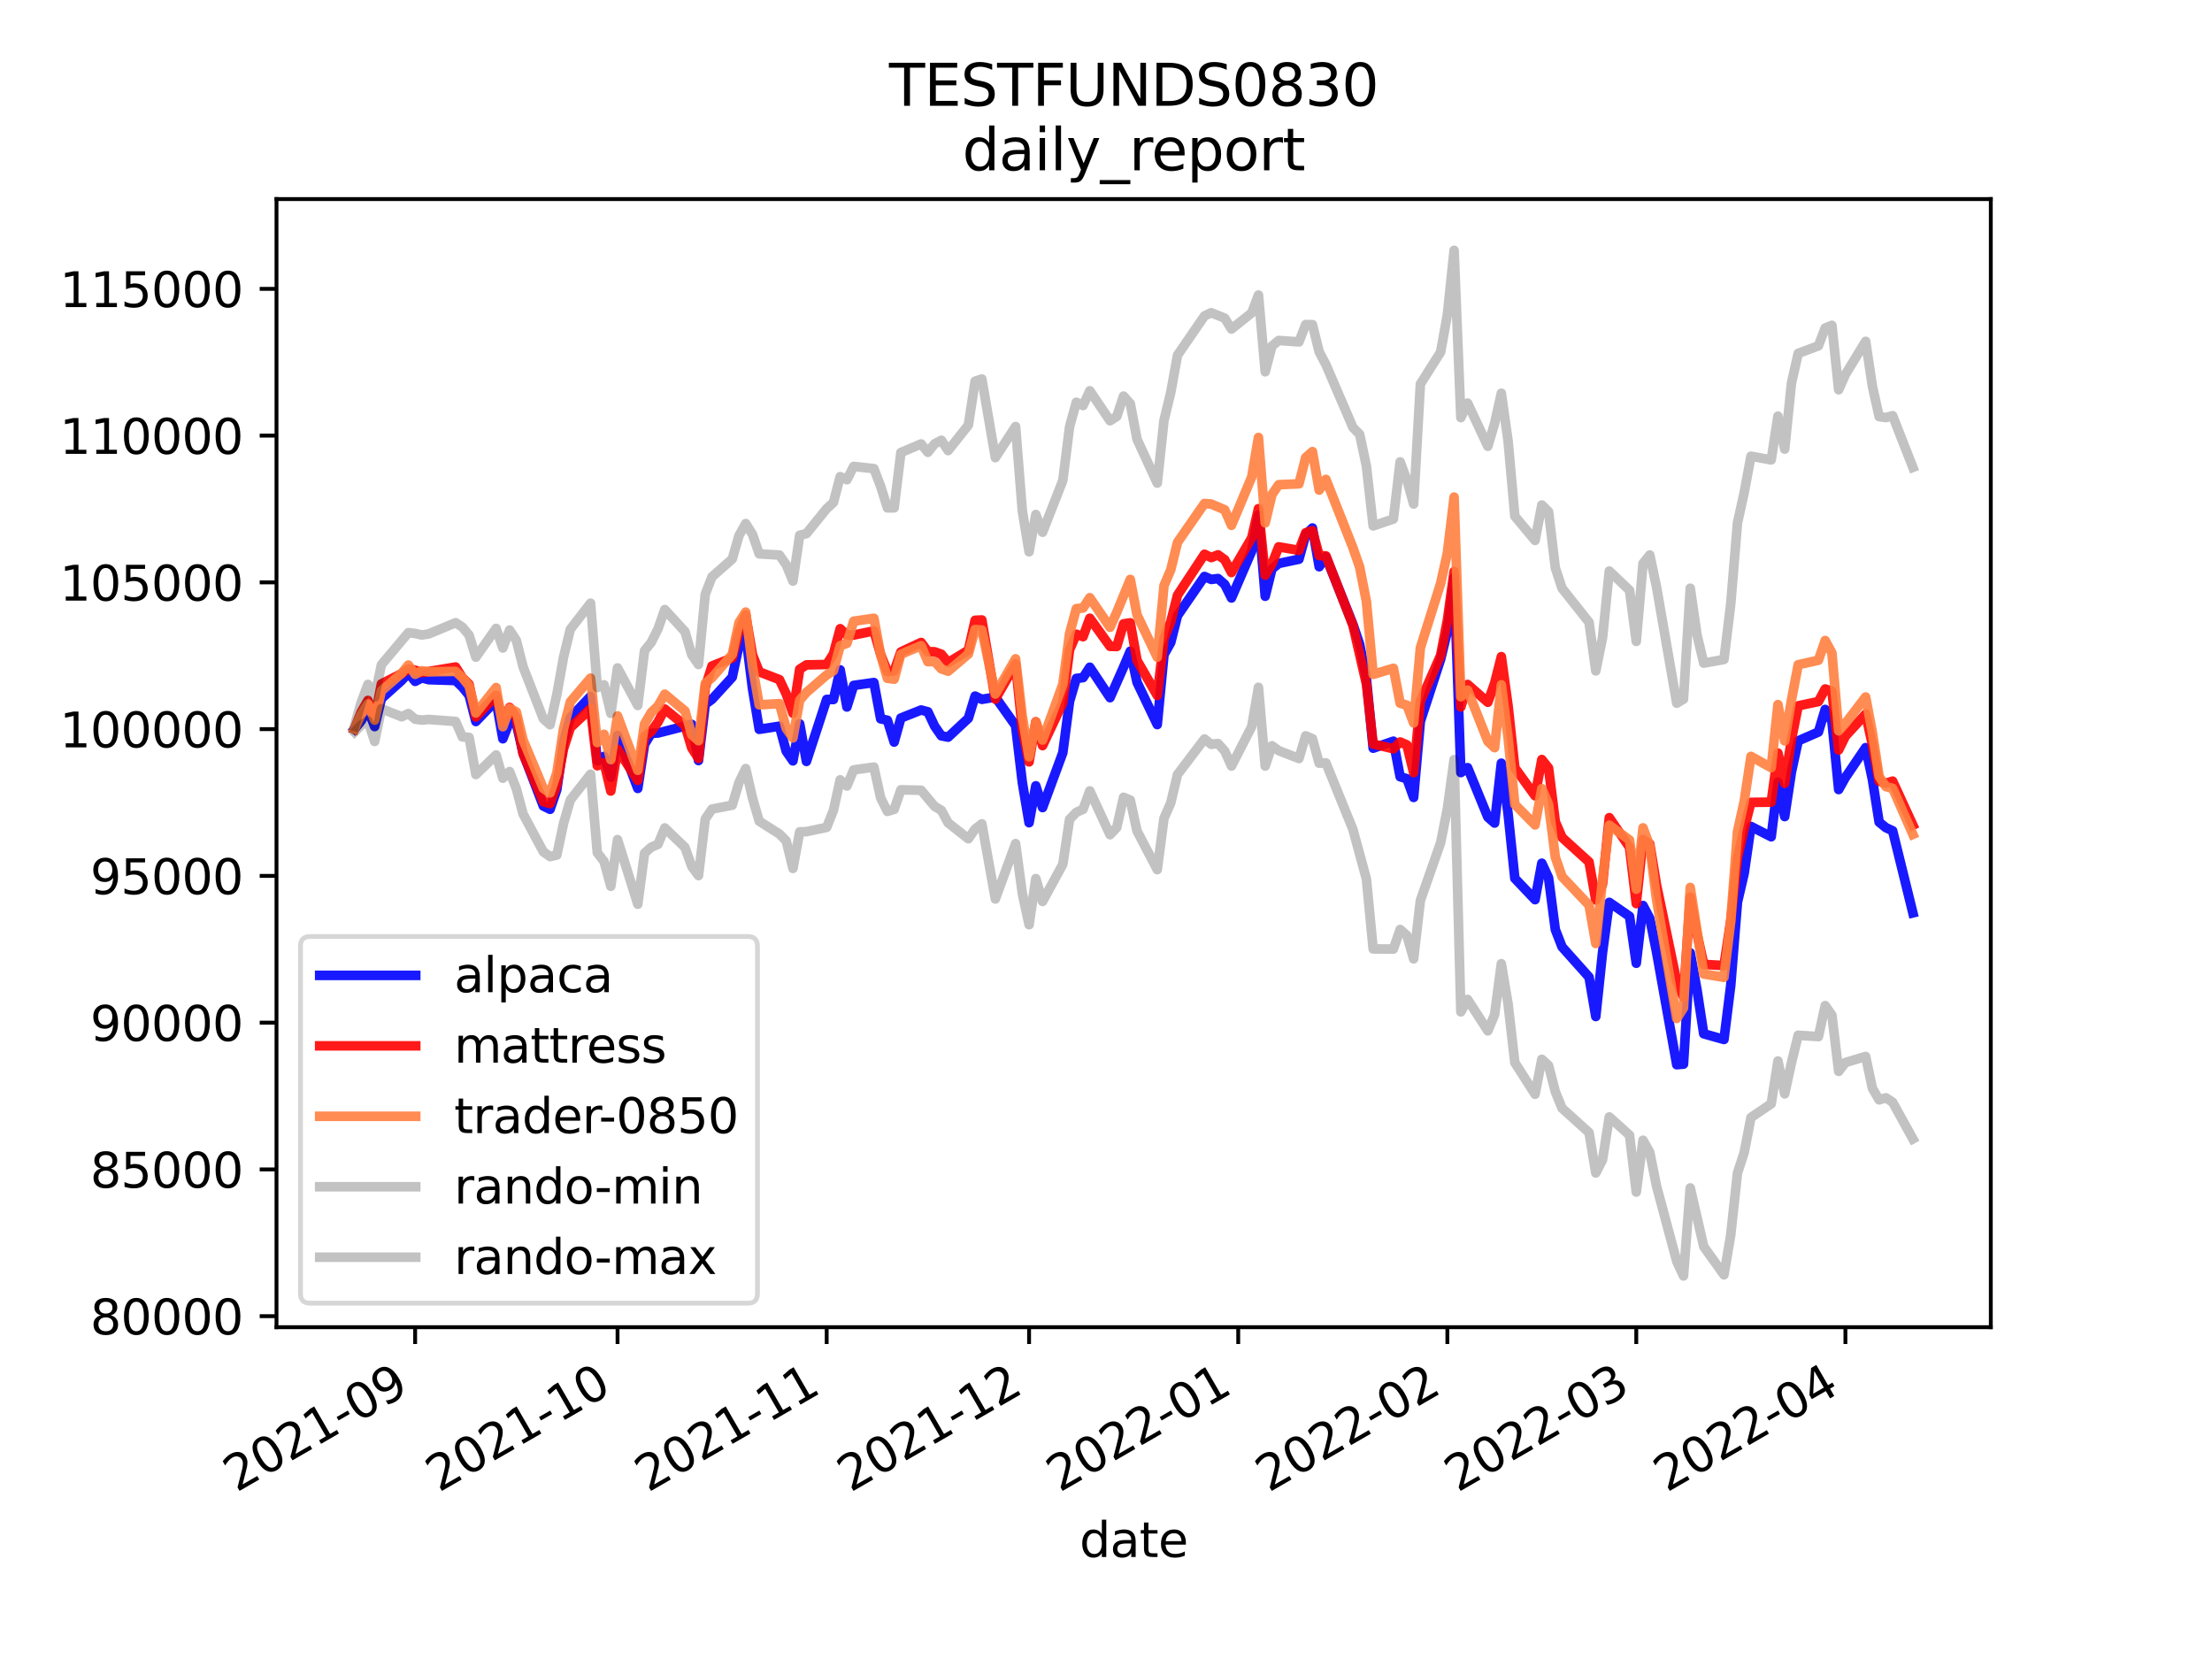 <?xml version="1.0" encoding="utf-8" standalone="no"?>
<!DOCTYPE svg PUBLIC "-//W3C//DTD SVG 1.1//EN"
  "http://www.w3.org/Graphics/SVG/1.1/DTD/svg11.dtd">
<svg height="345.6pt" version="1.1" viewBox="0 0 460.8 345.6" width="460.8pt" xmlns="http://www.w3.org/2000/svg" xmlns:xlink="http://www.w3.org/1999/xlink">
 <defs>
  <style type="text/css">*{stroke-linecap:butt;stroke-linejoin:round;}</style>
 </defs>
 <g id="figure_1">
  <g id="patch_1">
   <path d="M 0 345.6 
L 460.8 345.6 
L 460.8 0 
L 0 0 
z
" style="fill:#ffffff;"/>
  </g>
  <g id="axes_1">
   <g id="patch_2">
    <path d="M 57.6 276.48 
L 414.72 276.48 
L 414.72 41.472 
L 57.6 41.472 
z
" style="fill:#ffffff;"/>
   </g>
   <g id="matplotlib.axis_1">
    <g id="xtick_1">
     <g id="line2d_1">
      <defs>
       <path d="M 0 0 
L 0 3.5 
" id="m9e3f3b05d7" style="stroke:#000000;stroke-width:0.8;"/>
      </defs>
      <g>
       <use style="stroke:#000000;stroke-width:0.8;" x="86.482" xlink:href="#m9e3f3b05d7" y="276.48"/>
      </g>
     </g>
     <g id="text_1">
      <!-- 2021-09 -->
      <g transform="translate(49.257 310.952)rotate(-30)scale(0.1 -0.1)">
       <defs>
        <path d="M 1228 531 
L 3431 531 
L 3431 0 
L 469 0 
L 469 531 
Q 828 903 1448 1529 
Q 2069 2156 2228 2338 
Q 2531 2678 2651 2914 
Q 2772 3150 2772 3378 
Q 2772 3750 2511 3984 
Q 2250 4219 1831 4219 
Q 1534 4219 1204 4116 
Q 875 4013 500 3803 
L 500 4441 
Q 881 4594 1212 4672 
Q 1544 4750 1819 4750 
Q 2544 4750 2975 4387 
Q 3406 4025 3406 3419 
Q 3406 3131 3298 2873 
Q 3191 2616 2906 2266 
Q 2828 2175 2409 1742 
Q 1991 1309 1228 531 
z
" id="DejaVuSans-32" transform="scale(0.016)"/>
        <path d="M 2034 4250 
Q 1547 4250 1301 3770 
Q 1056 3291 1056 2328 
Q 1056 1369 1301 889 
Q 1547 409 2034 409 
Q 2525 409 2770 889 
Q 3016 1369 3016 2328 
Q 3016 3291 2770 3770 
Q 2525 4250 2034 4250 
z
M 2034 4750 
Q 2819 4750 3233 4129 
Q 3647 3509 3647 2328 
Q 3647 1150 3233 529 
Q 2819 -91 2034 -91 
Q 1250 -91 836 529 
Q 422 1150 422 2328 
Q 422 3509 836 4129 
Q 1250 4750 2034 4750 
z
" id="DejaVuSans-30" transform="scale(0.016)"/>
        <path d="M 794 531 
L 1825 531 
L 1825 4091 
L 703 3866 
L 703 4441 
L 1819 4666 
L 2450 4666 
L 2450 531 
L 3481 531 
L 3481 0 
L 794 0 
L 794 531 
z
" id="DejaVuSans-31" transform="scale(0.016)"/>
        <path d="M 313 2009 
L 1997 2009 
L 1997 1497 
L 313 1497 
L 313 2009 
z
" id="DejaVuSans-2d" transform="scale(0.016)"/>
        <path d="M 703 97 
L 703 672 
Q 941 559 1184 500 
Q 1428 441 1663 441 
Q 2288 441 2617 861 
Q 2947 1281 2994 2138 
Q 2813 1869 2534 1725 
Q 2256 1581 1919 1581 
Q 1219 1581 811 2004 
Q 403 2428 403 3163 
Q 403 3881 828 4315 
Q 1253 4750 1959 4750 
Q 2769 4750 3195 4129 
Q 3622 3509 3622 2328 
Q 3622 1225 3098 567 
Q 2575 -91 1691 -91 
Q 1453 -91 1209 -44 
Q 966 3 703 97 
z
M 1959 2075 
Q 2384 2075 2632 2365 
Q 2881 2656 2881 3163 
Q 2881 3666 2632 3958 
Q 2384 4250 1959 4250 
Q 1534 4250 1286 3958 
Q 1038 3666 1038 3163 
Q 1038 2656 1286 2365 
Q 1534 2075 1959 2075 
z
" id="DejaVuSans-39" transform="scale(0.016)"/>
       </defs>
       <use xlink:href="#DejaVuSans-32"/>
       <use x="63.623" xlink:href="#DejaVuSans-30"/>
       <use x="127.246" xlink:href="#DejaVuSans-32"/>
       <use x="190.869" xlink:href="#DejaVuSans-31"/>
       <use x="254.492" xlink:href="#DejaVuSans-2d"/>
       <use x="290.576" xlink:href="#DejaVuSans-30"/>
       <use x="354.199" xlink:href="#DejaVuSans-39"/>
      </g>
     </g>
    </g>
    <g id="xtick_2">
     <g id="line2d_2">
      <g>
       <use style="stroke:#000000;stroke-width:0.8;" x="128.645" xlink:href="#m9e3f3b05d7" y="276.48"/>
      </g>
     </g>
     <g id="text_2">
      <!-- 2021-10 -->
      <g transform="translate(91.42 310.952)rotate(-30)scale(0.1 -0.1)">
       <use xlink:href="#DejaVuSans-32"/>
       <use x="63.623" xlink:href="#DejaVuSans-30"/>
       <use x="127.246" xlink:href="#DejaVuSans-32"/>
       <use x="190.869" xlink:href="#DejaVuSans-31"/>
       <use x="254.492" xlink:href="#DejaVuSans-2d"/>
       <use x="290.576" xlink:href="#DejaVuSans-31"/>
       <use x="354.199" xlink:href="#DejaVuSans-30"/>
      </g>
     </g>
    </g>
    <g id="xtick_3">
     <g id="line2d_3">
      <g>
       <use style="stroke:#000000;stroke-width:0.8;" x="172.213" xlink:href="#m9e3f3b05d7" y="276.48"/>
      </g>
     </g>
     <g id="text_3">
      <!-- 2021-11 -->
      <g transform="translate(134.988 310.952)rotate(-30)scale(0.1 -0.1)">
       <use xlink:href="#DejaVuSans-32"/>
       <use x="63.623" xlink:href="#DejaVuSans-30"/>
       <use x="127.246" xlink:href="#DejaVuSans-32"/>
       <use x="190.869" xlink:href="#DejaVuSans-31"/>
       <use x="254.492" xlink:href="#DejaVuSans-2d"/>
       <use x="290.576" xlink:href="#DejaVuSans-31"/>
       <use x="354.199" xlink:href="#DejaVuSans-31"/>
      </g>
     </g>
    </g>
    <g id="xtick_4">
     <g id="line2d_4">
      <g>
       <use style="stroke:#000000;stroke-width:0.8;" x="214.376" xlink:href="#m9e3f3b05d7" y="276.48"/>
      </g>
     </g>
     <g id="text_4">
      <!-- 2021-12 -->
      <g transform="translate(177.151 310.952)rotate(-30)scale(0.1 -0.1)">
       <use xlink:href="#DejaVuSans-32"/>
       <use x="63.623" xlink:href="#DejaVuSans-30"/>
       <use x="127.246" xlink:href="#DejaVuSans-32"/>
       <use x="190.869" xlink:href="#DejaVuSans-31"/>
       <use x="254.492" xlink:href="#DejaVuSans-2d"/>
       <use x="290.576" xlink:href="#DejaVuSans-31"/>
       <use x="354.199" xlink:href="#DejaVuSans-32"/>
      </g>
     </g>
    </g>
    <g id="xtick_5">
     <g id="line2d_5">
      <g>
       <use style="stroke:#000000;stroke-width:0.8;" x="257.944" xlink:href="#m9e3f3b05d7" y="276.48"/>
      </g>
     </g>
     <g id="text_5">
      <!-- 2022-01 -->
      <g transform="translate(220.719 310.952)rotate(-30)scale(0.1 -0.1)">
       <use xlink:href="#DejaVuSans-32"/>
       <use x="63.623" xlink:href="#DejaVuSans-30"/>
       <use x="127.246" xlink:href="#DejaVuSans-32"/>
       <use x="190.869" xlink:href="#DejaVuSans-32"/>
       <use x="254.492" xlink:href="#DejaVuSans-2d"/>
       <use x="290.576" xlink:href="#DejaVuSans-30"/>
       <use x="354.199" xlink:href="#DejaVuSans-31"/>
      </g>
     </g>
    </g>
    <g id="xtick_6">
     <g id="line2d_6">
      <g>
       <use style="stroke:#000000;stroke-width:0.8;" x="301.513" xlink:href="#m9e3f3b05d7" y="276.48"/>
      </g>
     </g>
     <g id="text_6">
      <!-- 2022-02 -->
      <g transform="translate(264.288 310.952)rotate(-30)scale(0.1 -0.1)">
       <use xlink:href="#DejaVuSans-32"/>
       <use x="63.623" xlink:href="#DejaVuSans-30"/>
       <use x="127.246" xlink:href="#DejaVuSans-32"/>
       <use x="190.869" xlink:href="#DejaVuSans-32"/>
       <use x="254.492" xlink:href="#DejaVuSans-2d"/>
       <use x="290.576" xlink:href="#DejaVuSans-30"/>
       <use x="354.199" xlink:href="#DejaVuSans-32"/>
      </g>
     </g>
    </g>
    <g id="xtick_7">
     <g id="line2d_7">
      <g>
       <use style="stroke:#000000;stroke-width:0.8;" x="340.865" xlink:href="#m9e3f3b05d7" y="276.48"/>
      </g>
     </g>
     <g id="text_7">
      <!-- 2022-03 -->
      <g transform="translate(303.64 310.952)rotate(-30)scale(0.1 -0.1)">
       <defs>
        <path d="M 2597 2516 
Q 3050 2419 3304 2112 
Q 3559 1806 3559 1356 
Q 3559 666 3084 287 
Q 2609 -91 1734 -91 
Q 1441 -91 1130 -33 
Q 819 25 488 141 
L 488 750 
Q 750 597 1062 519 
Q 1375 441 1716 441 
Q 2309 441 2620 675 
Q 2931 909 2931 1356 
Q 2931 1769 2642 2001 
Q 2353 2234 1838 2234 
L 1294 2234 
L 1294 2753 
L 1863 2753 
Q 2328 2753 2575 2939 
Q 2822 3125 2822 3475 
Q 2822 3834 2567 4026 
Q 2313 4219 1838 4219 
Q 1578 4219 1281 4162 
Q 984 4106 628 3988 
L 628 4550 
Q 988 4650 1302 4700 
Q 1616 4750 1894 4750 
Q 2613 4750 3031 4423 
Q 3450 4097 3450 3541 
Q 3450 3153 3228 2886 
Q 3006 2619 2597 2516 
z
" id="DejaVuSans-33" transform="scale(0.016)"/>
       </defs>
       <use xlink:href="#DejaVuSans-32"/>
       <use x="63.623" xlink:href="#DejaVuSans-30"/>
       <use x="127.246" xlink:href="#DejaVuSans-32"/>
       <use x="190.869" xlink:href="#DejaVuSans-32"/>
       <use x="254.492" xlink:href="#DejaVuSans-2d"/>
       <use x="290.576" xlink:href="#DejaVuSans-30"/>
       <use x="354.199" xlink:href="#DejaVuSans-33"/>
      </g>
     </g>
    </g>
    <g id="xtick_8">
     <g id="line2d_8">
      <g>
       <use style="stroke:#000000;stroke-width:0.8;" x="384.433" xlink:href="#m9e3f3b05d7" y="276.48"/>
      </g>
     </g>
     <g id="text_8">
      <!-- 2022-04 -->
      <g transform="translate(347.208 310.952)rotate(-30)scale(0.1 -0.1)">
       <defs>
        <path d="M 2419 4116 
L 825 1625 
L 2419 1625 
L 2419 4116 
z
M 2253 4666 
L 3047 4666 
L 3047 1625 
L 3713 1625 
L 3713 1100 
L 3047 1100 
L 3047 0 
L 2419 0 
L 2419 1100 
L 313 1100 
L 313 1709 
L 2253 4666 
z
" id="DejaVuSans-34" transform="scale(0.016)"/>
       </defs>
       <use xlink:href="#DejaVuSans-32"/>
       <use x="63.623" xlink:href="#DejaVuSans-30"/>
       <use x="127.246" xlink:href="#DejaVuSans-32"/>
       <use x="190.869" xlink:href="#DejaVuSans-32"/>
       <use x="254.492" xlink:href="#DejaVuSans-2d"/>
       <use x="290.576" xlink:href="#DejaVuSans-30"/>
       <use x="354.199" xlink:href="#DejaVuSans-34"/>
      </g>
     </g>
    </g>
    <g id="text_9">
     <!-- date -->
     <g transform="translate(224.885 324.351)scale(0.1 -0.1)">
      <defs>
       <path d="M 2906 2969 
L 2906 4863 
L 3481 4863 
L 3481 0 
L 2906 0 
L 2906 525 
Q 2725 213 2448 61 
Q 2172 -91 1784 -91 
Q 1150 -91 751 415 
Q 353 922 353 1747 
Q 353 2572 751 3078 
Q 1150 3584 1784 3584 
Q 2172 3584 2448 3432 
Q 2725 3281 2906 2969 
z
M 947 1747 
Q 947 1113 1208 752 
Q 1469 391 1925 391 
Q 2381 391 2643 752 
Q 2906 1113 2906 1747 
Q 2906 2381 2643 2742 
Q 2381 3103 1925 3103 
Q 1469 3103 1208 2742 
Q 947 2381 947 1747 
z
" id="DejaVuSans-64" transform="scale(0.016)"/>
       <path d="M 2194 1759 
Q 1497 1759 1228 1600 
Q 959 1441 959 1056 
Q 959 750 1161 570 
Q 1363 391 1709 391 
Q 2188 391 2477 730 
Q 2766 1069 2766 1631 
L 2766 1759 
L 2194 1759 
z
M 3341 1997 
L 3341 0 
L 2766 0 
L 2766 531 
Q 2569 213 2275 61 
Q 1981 -91 1556 -91 
Q 1019 -91 701 211 
Q 384 513 384 1019 
Q 384 1609 779 1909 
Q 1175 2209 1959 2209 
L 2766 2209 
L 2766 2266 
Q 2766 2663 2505 2880 
Q 2244 3097 1772 3097 
Q 1472 3097 1187 3025 
Q 903 2953 641 2809 
L 641 3341 
Q 956 3463 1253 3523 
Q 1550 3584 1831 3584 
Q 2591 3584 2966 3190 
Q 3341 2797 3341 1997 
z
" id="DejaVuSans-61" transform="scale(0.016)"/>
       <path d="M 1172 4494 
L 1172 3500 
L 2356 3500 
L 2356 3053 
L 1172 3053 
L 1172 1153 
Q 1172 725 1289 603 
Q 1406 481 1766 481 
L 2356 481 
L 2356 0 
L 1766 0 
Q 1100 0 847 248 
Q 594 497 594 1153 
L 594 3053 
L 172 3053 
L 172 3500 
L 594 3500 
L 594 4494 
L 1172 4494 
z
" id="DejaVuSans-74" transform="scale(0.016)"/>
       <path d="M 3597 1894 
L 3597 1613 
L 953 1613 
Q 991 1019 1311 708 
Q 1631 397 2203 397 
Q 2534 397 2845 478 
Q 3156 559 3463 722 
L 3463 178 
Q 3153 47 2828 -22 
Q 2503 -91 2169 -91 
Q 1331 -91 842 396 
Q 353 884 353 1716 
Q 353 2575 817 3079 
Q 1281 3584 2069 3584 
Q 2775 3584 3186 3129 
Q 3597 2675 3597 1894 
z
M 3022 2063 
Q 3016 2534 2758 2815 
Q 2500 3097 2075 3097 
Q 1594 3097 1305 2825 
Q 1016 2553 972 2059 
L 3022 2063 
z
" id="DejaVuSans-65" transform="scale(0.016)"/>
      </defs>
      <use xlink:href="#DejaVuSans-64"/>
      <use x="63.477" xlink:href="#DejaVuSans-61"/>
      <use x="124.756" xlink:href="#DejaVuSans-74"/>
      <use x="163.965" xlink:href="#DejaVuSans-65"/>
     </g>
    </g>
   </g>
   <g id="matplotlib.axis_2">
    <g id="ytick_1">
     <g id="line2d_9">
      <defs>
       <path d="M 0 0 
L -3.5 0 
" id="m75bc07299a" style="stroke:#000000;stroke-width:0.8;"/>
      </defs>
      <g>
       <use style="stroke:#000000;stroke-width:0.8;" x="57.6" xlink:href="#m75bc07299a" y="274.182"/>
      </g>
     </g>
     <g id="text_10">
      <!-- 80000 -->
      <g transform="translate(18.788 277.981)scale(0.1 -0.1)">
       <defs>
        <path d="M 2034 2216 
Q 1584 2216 1326 1975 
Q 1069 1734 1069 1313 
Q 1069 891 1326 650 
Q 1584 409 2034 409 
Q 2484 409 2743 651 
Q 3003 894 3003 1313 
Q 3003 1734 2745 1975 
Q 2488 2216 2034 2216 
z
M 1403 2484 
Q 997 2584 770 2862 
Q 544 3141 544 3541 
Q 544 4100 942 4425 
Q 1341 4750 2034 4750 
Q 2731 4750 3128 4425 
Q 3525 4100 3525 3541 
Q 3525 3141 3298 2862 
Q 3072 2584 2669 2484 
Q 3125 2378 3379 2068 
Q 3634 1759 3634 1313 
Q 3634 634 3220 271 
Q 2806 -91 2034 -91 
Q 1263 -91 848 271 
Q 434 634 434 1313 
Q 434 1759 690 2068 
Q 947 2378 1403 2484 
z
M 1172 3481 
Q 1172 3119 1398 2916 
Q 1625 2713 2034 2713 
Q 2441 2713 2670 2916 
Q 2900 3119 2900 3481 
Q 2900 3844 2670 4047 
Q 2441 4250 2034 4250 
Q 1625 4250 1398 4047 
Q 1172 3844 1172 3481 
z
" id="DejaVuSans-38" transform="scale(0.016)"/>
       </defs>
       <use xlink:href="#DejaVuSans-38"/>
       <use x="63.623" xlink:href="#DejaVuSans-30"/>
       <use x="127.246" xlink:href="#DejaVuSans-30"/>
       <use x="190.869" xlink:href="#DejaVuSans-30"/>
       <use x="254.492" xlink:href="#DejaVuSans-30"/>
      </g>
     </g>
    </g>
    <g id="ytick_2">
     <g id="line2d_10">
      <g>
       <use style="stroke:#000000;stroke-width:0.8;" x="57.6" xlink:href="#m75bc07299a" y="243.609"/>
      </g>
     </g>
     <g id="text_11">
      <!-- 85000 -->
      <g transform="translate(18.788 247.409)scale(0.1 -0.1)">
       <defs>
        <path d="M 691 4666 
L 3169 4666 
L 3169 4134 
L 1269 4134 
L 1269 2991 
Q 1406 3038 1543 3061 
Q 1681 3084 1819 3084 
Q 2600 3084 3056 2656 
Q 3513 2228 3513 1497 
Q 3513 744 3044 326 
Q 2575 -91 1722 -91 
Q 1428 -91 1123 -41 
Q 819 9 494 109 
L 494 744 
Q 775 591 1075 516 
Q 1375 441 1709 441 
Q 2250 441 2565 725 
Q 2881 1009 2881 1497 
Q 2881 1984 2565 2268 
Q 2250 2553 1709 2553 
Q 1456 2553 1204 2497 
Q 953 2441 691 2322 
L 691 4666 
z
" id="DejaVuSans-35" transform="scale(0.016)"/>
       </defs>
       <use xlink:href="#DejaVuSans-38"/>
       <use x="63.623" xlink:href="#DejaVuSans-35"/>
       <use x="127.246" xlink:href="#DejaVuSans-30"/>
       <use x="190.869" xlink:href="#DejaVuSans-30"/>
       <use x="254.492" xlink:href="#DejaVuSans-30"/>
      </g>
     </g>
    </g>
    <g id="ytick_3">
     <g id="line2d_11">
      <g>
       <use style="stroke:#000000;stroke-width:0.8;" x="57.6" xlink:href="#m75bc07299a" y="213.037"/>
      </g>
     </g>
     <g id="text_12">
      <!-- 90000 -->
      <g transform="translate(18.788 216.836)scale(0.1 -0.1)">
       <use xlink:href="#DejaVuSans-39"/>
       <use x="63.623" xlink:href="#DejaVuSans-30"/>
       <use x="127.246" xlink:href="#DejaVuSans-30"/>
       <use x="190.869" xlink:href="#DejaVuSans-30"/>
       <use x="254.492" xlink:href="#DejaVuSans-30"/>
      </g>
     </g>
    </g>
    <g id="ytick_4">
     <g id="line2d_12">
      <g>
       <use style="stroke:#000000;stroke-width:0.8;" x="57.6" xlink:href="#m75bc07299a" y="182.464"/>
      </g>
     </g>
     <g id="text_13">
      <!-- 95000 -->
      <g transform="translate(18.788 186.264)scale(0.1 -0.1)">
       <use xlink:href="#DejaVuSans-39"/>
       <use x="63.623" xlink:href="#DejaVuSans-35"/>
       <use x="127.246" xlink:href="#DejaVuSans-30"/>
       <use x="190.869" xlink:href="#DejaVuSans-30"/>
       <use x="254.492" xlink:href="#DejaVuSans-30"/>
      </g>
     </g>
    </g>
    <g id="ytick_5">
     <g id="line2d_13">
      <g>
       <use style="stroke:#000000;stroke-width:0.8;" x="57.6" xlink:href="#m75bc07299a" y="151.892"/>
      </g>
     </g>
     <g id="text_14">
      <!-- 100000 -->
      <g transform="translate(12.425 155.691)scale(0.1 -0.1)">
       <use xlink:href="#DejaVuSans-31"/>
       <use x="63.623" xlink:href="#DejaVuSans-30"/>
       <use x="127.246" xlink:href="#DejaVuSans-30"/>
       <use x="190.869" xlink:href="#DejaVuSans-30"/>
       <use x="254.492" xlink:href="#DejaVuSans-30"/>
       <use x="318.115" xlink:href="#DejaVuSans-30"/>
      </g>
     </g>
    </g>
    <g id="ytick_6">
     <g id="line2d_14">
      <g>
       <use style="stroke:#000000;stroke-width:0.8;" x="57.6" xlink:href="#m75bc07299a" y="121.319"/>
      </g>
     </g>
     <g id="text_15">
      <!-- 105000 -->
      <g transform="translate(12.425 125.119)scale(0.1 -0.1)">
       <use xlink:href="#DejaVuSans-31"/>
       <use x="63.623" xlink:href="#DejaVuSans-30"/>
       <use x="127.246" xlink:href="#DejaVuSans-35"/>
       <use x="190.869" xlink:href="#DejaVuSans-30"/>
       <use x="254.492" xlink:href="#DejaVuSans-30"/>
       <use x="318.115" xlink:href="#DejaVuSans-30"/>
      </g>
     </g>
    </g>
    <g id="ytick_7">
     <g id="line2d_15">
      <g>
       <use style="stroke:#000000;stroke-width:0.8;" x="57.6" xlink:href="#m75bc07299a" y="90.747"/>
      </g>
     </g>
     <g id="text_16">
      <!-- 110000 -->
      <g transform="translate(12.425 94.546)scale(0.1 -0.1)">
       <use xlink:href="#DejaVuSans-31"/>
       <use x="63.623" xlink:href="#DejaVuSans-31"/>
       <use x="127.246" xlink:href="#DejaVuSans-30"/>
       <use x="190.869" xlink:href="#DejaVuSans-30"/>
       <use x="254.492" xlink:href="#DejaVuSans-30"/>
       <use x="318.115" xlink:href="#DejaVuSans-30"/>
      </g>
     </g>
    </g>
    <g id="ytick_8">
     <g id="line2d_16">
      <g>
       <use style="stroke:#000000;stroke-width:0.8;" x="57.6" xlink:href="#m75bc07299a" y="60.174"/>
      </g>
     </g>
     <g id="text_17">
      <!-- 115000 -->
      <g transform="translate(12.425 63.973)scale(0.1 -0.1)">
       <use xlink:href="#DejaVuSans-31"/>
       <use x="63.623" xlink:href="#DejaVuSans-31"/>
       <use x="127.246" xlink:href="#DejaVuSans-35"/>
       <use x="190.869" xlink:href="#DejaVuSans-30"/>
       <use x="254.492" xlink:href="#DejaVuSans-30"/>
       <use x="318.115" xlink:href="#DejaVuSans-30"/>
      </g>
     </g>
    </g>
   </g>
   <g id="line2d_17">
    <path clip-path="url(#p0f92a00b14)" d="M 73.833 151.892 
L 75.238 150.16 
L 76.644 147.755 
L 78.049 151.36 
L 79.454 145.536 
L 83.671 141.749 
L 85.076 140.191 
L 86.482 141.943 
L 87.887 141.209 
L 89.292 141.591 
L 94.914 141.769 
L 96.32 143.129 
L 97.725 144.854 
L 99.13 150.307 
L 103.347 145.934 
L 104.752 153.898 
L 106.158 150.321 
L 107.563 150.751 
L 108.969 156.911 
L 113.185 167.903 
L 114.59 168.593 
L 115.996 164.492 
L 117.401 154.707 
L 118.807 149.494 
L 123.023 145.08 
L 124.428 158.533 
L 125.834 157.574 
L 127.239 161.901 
L 128.645 153.187 
L 132.861 164.244 
L 134.266 155.051 
L 135.672 152.774 
L 137.077 152.701 
L 144.104 150.907 
L 145.51 158.435 
L 146.915 146.721 
L 148.321 145.68 
L 152.537 141.074 
L 153.942 134.493 
L 155.348 132.211 
L 156.753 143.412 
L 158.159 151.933 
L 162.375 151.281 
L 163.78 156.484 
L 165.186 158.5 
L 166.591 150.789 
L 167.997 158.614 
L 172.213 145.702 
L 173.618 145.72 
L 175.024 139.547 
L 176.429 147.276 
L 177.835 142.784 
L 182.051 142.188 
L 183.456 149.74 
L 184.862 150.038 
L 186.267 154.588 
L 187.673 149.574 
L 191.889 147.906 
L 193.294 148.281 
L 194.7 151.273 
L 196.105 153.287 
L 197.511 153.56 
L 201.727 149.63 
L 203.132 145.008 
L 204.538 145.685 
L 207.349 145.216 
L 211.565 151.168 
L 212.97 163.021 
L 214.376 171.388 
L 215.781 163.702 
L 217.187 168.23 
L 221.403 156.803 
L 222.808 146.101 
L 224.214 141.326 
L 225.619 141.165 
L 227.025 138.997 
L 231.241 145.336 
L 234.052 138.984 
L 235.457 135.66 
L 236.863 142.133 
L 241.079 150.942 
L 242.484 136.356 
L 243.89 133.843 
L 245.295 128.246 
L 250.917 120.087 
L 252.322 120.701 
L 253.728 120.521 
L 255.133 121.738 
L 256.539 124.569 
L 260.755 114.794 
L 262.16 107.286 
L 263.566 124.211 
L 264.971 118.522 
L 266.377 117.38 
L 270.593 116.496 
L 271.998 111.39 
L 273.404 109.989 
L 274.809 118.058 
L 276.215 115.974 
L 281.837 130.054 
L 283.242 134.225 
L 284.647 141.368 
L 286.053 155.864 
L 290.269 154.402 
L 291.675 161.808 
L 293.08 162.219 
L 294.485 166.117 
L 295.891 150.256 
L 300.107 137.346 
L 301.513 131.529 
L 302.918 120.339 
L 304.323 160.943 
L 305.729 159.918 
L 309.945 170.218 
L 311.351 171.459 
L 312.756 158.989 
L 314.161 169.513 
L 315.567 182.981 
L 319.783 187.415 
L 321.189 179.823 
L 322.594 182.866 
L 323.999 193.641 
L 325.405 197.258 
L 331.027 203.548 
L 332.432 211.76 
L 333.837 198.423 
L 335.243 187.978 
L 339.459 190.889 
L 340.865 200.661 
L 342.27 188.638 
L 343.675 191.307 
L 345.081 198.284 
L 349.297 221.799 
L 350.703 221.675 
L 352.108 198.491 
L 353.513 206.185 
L 354.919 215.356 
L 359.135 216.542 
L 360.541 205.318 
L 361.946 187.937 
L 363.351 181.906 
L 364.757 172.16 
L 368.973 174.318 
L 370.379 162.944 
L 371.784 170.109 
L 373.19 160.822 
L 374.595 154.336 
L 378.811 152.492 
L 380.217 147.793 
L 381.622 150.255 
L 383.028 164.478 
L 384.433 161.966 
L 388.649 155.748 
L 390.055 162.378 
L 391.46 171.271 
L 392.866 172.412 
L 394.271 173.068 
L 398.487 190.171 
L 398.487 190.171 
" style="fill:none;stroke:#0000ff;stroke-linecap:square;stroke-opacity:0.9;stroke-width:2;"/>
   </g>
   <g id="line2d_18">
    <path clip-path="url(#p0f92a00b14)" d="M 73.833 151.892 
L 75.238 148.377 
L 76.644 145.914 
L 78.049 149.756 
L 79.454 142.47 
L 83.671 140.329 
L 85.076 139.382 
L 86.482 139.609 
L 87.887 140.123 
L 94.914 138.95 
L 96.32 141.167 
L 97.725 142.575 
L 99.13 149.36 
L 103.347 144.848 
L 104.752 150.392 
L 106.158 147.367 
L 107.563 149.541 
L 108.969 157.031 
L 113.185 166.999 
L 114.59 167.408 
L 115.996 163.478 
L 117.401 155.967 
L 118.807 151.595 
L 123.023 147.629 
L 124.428 159.517 
L 125.834 158.862 
L 127.239 164.787 
L 128.645 156.095 
L 132.861 162.565 
L 134.266 153.49 
L 135.672 152.369 
L 137.077 150.405 
L 138.483 147.7 
L 142.699 151.146 
L 144.104 155.815 
L 145.51 157.992 
L 146.915 143.183 
L 148.321 138.734 
L 152.537 137.066 
L 153.942 131.602 
L 155.348 128.148 
L 156.753 136.405 
L 158.159 139.95 
L 162.375 141.581 
L 163.78 144.56 
L 165.186 148.578 
L 166.591 139.396 
L 167.997 138.509 
L 172.213 138.425 
L 173.618 136.224 
L 175.024 130.969 
L 176.429 132.298 
L 177.835 132.294 
L 182.051 131.426 
L 183.456 136.336 
L 184.862 139.86 
L 186.267 139.768 
L 187.673 135.807 
L 191.889 133.836 
L 193.294 135.749 
L 194.7 135.777 
L 196.105 136.286 
L 197.511 138.019 
L 201.727 135.46 
L 203.132 129.218 
L 204.538 129.15 
L 207.349 145.648 
L 211.565 138.3 
L 212.97 151.888 
L 214.376 158.715 
L 215.781 150.359 
L 217.187 155.326 
L 221.403 146.415 
L 222.808 135.352 
L 224.214 132.117 
L 225.619 132.631 
L 227.025 128.794 
L 231.241 134.645 
L 232.646 134.673 
L 234.052 129.965 
L 235.457 129.745 
L 236.863 137.581 
L 241.079 144.881 
L 242.484 133.041 
L 243.89 129.535 
L 245.295 123.989 
L 250.917 115.461 
L 252.322 116.15 
L 253.728 115.583 
L 255.133 116.596 
L 256.539 119.267 
L 260.755 112.043 
L 262.16 105.96 
L 263.566 119.813 
L 264.971 117.495 
L 266.377 113.917 
L 270.593 114.646 
L 271.998 110.982 
L 273.404 110.555 
L 274.809 115.726 
L 276.215 115.806 
L 281.837 130.261 
L 284.647 142.486 
L 286.053 154.984 
L 290.269 155.986 
L 291.675 154.567 
L 293.08 155.184 
L 294.485 160.957 
L 295.891 146.097 
L 300.107 136.518 
L 301.513 129.23 
L 302.918 119.054 
L 304.323 147.267 
L 305.729 142.583 
L 309.945 146.293 
L 311.351 142.349 
L 312.756 136.792 
L 314.161 147.041 
L 315.567 159.947 
L 319.783 165.776 
L 321.189 158.224 
L 322.594 159.999 
L 323.999 171.186 
L 325.405 174.452 
L 331.027 179.554 
L 332.432 187.483 
L 333.837 184.201 
L 335.243 170.332 
L 339.459 176.508 
L 340.865 188.235 
L 342.27 174.901 
L 343.675 175.806 
L 345.081 184.321 
L 349.297 204.517 
L 350.703 207.73 
L 352.108 186.883 
L 353.513 194.484 
L 354.919 200.885 
L 359.135 201.152 
L 360.541 191.835 
L 361.946 178.719 
L 363.351 172.638 
L 364.757 167.148 
L 368.973 167.103 
L 370.379 156.877 
L 371.784 163.177 
L 373.19 154.064 
L 374.595 147.035 
L 378.811 146.148 
L 380.217 143.525 
L 381.622 144.011 
L 383.028 156.229 
L 384.433 153.356 
L 388.649 148.763 
L 390.055 155.141 
L 391.46 162.724 
L 392.866 163.177 
L 394.271 162.724 
L 398.487 171.894 
L 398.487 171.894 
" style="fill:none;stroke:#ff0000;stroke-linecap:square;stroke-opacity:0.9;stroke-width:2;"/>
   </g>
   <g id="line2d_19">
    <path clip-path="url(#p0f92a00b14)" d="M 73.833 151.892 
L 75.238 148.848 
L 76.644 146.646 
L 78.049 150.021 
L 79.454 143.93 
L 83.671 140.259 
L 85.076 138.547 
L 86.482 140.47 
L 87.887 139.731 
L 89.292 139.953 
L 94.914 139.86 
L 96.32 141.162 
L 97.725 142.906 
L 99.13 148.538 
L 103.347 143.229 
L 104.752 151.388 
L 106.158 147.55 
L 107.563 148.304 
L 108.969 154.149 
L 113.185 164.237 
L 114.59 165.179 
L 115.996 161.015 
L 117.401 151.772 
L 118.807 146.218 
L 123.023 141.264 
L 124.428 154.696 
L 125.834 152.97 
L 127.239 158.248 
L 128.645 149.141 
L 132.861 160.471 
L 134.266 150.817 
L 135.672 148.419 
L 137.077 147.07 
L 138.483 144.614 
L 142.699 148.113 
L 144.104 153.072 
L 145.51 154.306 
L 146.915 142.37 
L 148.321 141.163 
L 152.537 136.339 
L 153.942 129.706 
L 155.348 127.511 
L 156.753 138.785 
L 158.159 146.829 
L 162.375 146.577 
L 163.78 151.74 
L 165.186 153.711 
L 166.591 145.885 
L 167.997 144.234 
L 172.213 140.604 
L 173.618 139.731 
L 175.024 134.513 
L 176.429 134.026 
L 177.835 129.415 
L 182.051 128.797 
L 183.456 136.439 
L 184.862 141.303 
L 186.267 141.485 
L 187.673 136.287 
L 191.889 134.523 
L 193.294 137.839 
L 194.7 137.812 
L 196.105 139.338 
L 197.511 139.823 
L 201.727 136.249 
L 203.132 131.142 
L 204.538 131.244 
L 207.349 144.582 
L 211.565 137.241 
L 212.97 149.258 
L 214.376 157.656 
L 215.781 150.369 
L 217.187 154.168 
L 221.403 142.543 
L 222.808 132 
L 224.214 126.794 
L 225.619 126.659 
L 227.025 124.514 
L 231.241 130.676 
L 232.646 127.532 
L 235.457 120.704 
L 236.863 128.086 
L 241.079 136.911 
L 242.484 121.995 
L 243.89 118.699 
L 245.295 112.98 
L 250.917 104.885 
L 252.322 105.005 
L 255.133 106.203 
L 256.539 109.432 
L 260.755 99.363 
L 262.16 91.129 
L 263.566 108.917 
L 264.971 103.035 
L 266.377 100.971 
L 270.593 100.791 
L 271.998 95.325 
L 273.404 94.082 
L 274.809 102.095 
L 276.215 99.864 
L 281.837 114.096 
L 283.242 118.147 
L 284.647 125.295 
L 286.053 140.491 
L 290.269 139.214 
L 291.675 146.49 
L 293.08 146.906 
L 294.485 150.598 
L 295.891 134.946 
L 300.107 121.548 
L 301.513 115.219 
L 302.918 103.555 
L 304.323 145.144 
L 305.729 143.784 
L 309.945 154.422 
L 311.351 155.751 
L 312.756 142.655 
L 314.161 153.664 
L 315.567 167.577 
L 319.783 171.846 
L 321.189 164.284 
L 322.594 167.539 
L 323.999 178.562 
L 325.405 182.621 
L 331.027 188.569 
L 332.432 196.545 
L 333.837 183.2 
L 335.243 171.901 
L 339.459 174.987 
L 340.865 185.232 
L 342.27 172.458 
L 343.675 176.249 
L 345.081 187.333 
L 349.297 212.168 
L 350.703 209.97 
L 352.108 184.871 
L 354.919 202.894 
L 359.135 203.597 
L 360.541 191.905 
L 361.946 173.262 
L 363.351 166.922 
L 364.757 157.572 
L 368.973 159.919 
L 370.379 146.783 
L 371.784 154.343 
L 373.19 145.857 
L 374.595 138.474 
L 378.811 137.537 
L 380.217 133.433 
L 381.622 136.023 
L 383.028 152.247 
L 384.433 150.698 
L 388.649 145.194 
L 390.055 152.622 
L 391.46 161.759 
L 392.866 163.863 
L 394.271 164.223 
L 398.487 173.808 
L 398.487 173.808 
" style="fill:none;stroke:#ff8040;stroke-linecap:square;stroke-opacity:0.9;stroke-width:2;"/>
   </g>
   <g id="line2d_20">
    <path clip-path="url(#p0f92a00b14)" d="M 73.833 152.503 
L 75.238 151.066 
L 76.644 150.164 
L 78.049 154.457 
L 79.454 147.641 
L 83.671 149.311 
L 85.076 148.644 
L 86.482 149.811 
L 87.887 150.004 
L 89.292 149.873 
L 94.914 150.292 
L 96.32 153.511 
L 97.725 153.612 
L 99.13 161.352 
L 103.347 157.271 
L 104.752 162.121 
L 106.158 160.728 
L 107.563 164.308 
L 108.969 169.572 
L 113.185 177.447 
L 114.59 178.439 
L 115.996 178.116 
L 117.401 171.517 
L 118.807 166.652 
L 123.023 161.281 
L 124.428 177.638 
L 125.834 179.441 
L 127.239 184.627 
L 128.645 174.912 
L 132.861 188.361 
L 134.266 177.739 
L 135.672 176.483 
L 137.077 175.889 
L 138.483 172.47 
L 142.699 176.531 
L 144.104 180.499 
L 145.51 182.4 
L 146.915 170.612 
L 148.321 168.549 
L 152.537 167.731 
L 153.942 163.021 
L 155.348 160.104 
L 156.753 166.242 
L 158.159 171.067 
L 162.375 173.745 
L 163.78 175.166 
L 165.186 180.904 
L 166.591 173.29 
L 167.997 173.246 
L 172.213 172.356 
L 173.618 168.816 
L 175.024 162.456 
L 176.429 163.734 
L 177.835 160.381 
L 182.051 159.798 
L 183.456 166.208 
L 184.862 169.03 
L 186.267 168.607 
L 187.673 164.532 
L 191.889 164.623 
L 194.7 167.984 
L 196.105 168.811 
L 197.511 171.411 
L 201.727 174.733 
L 203.132 172.701 
L 204.538 171.623 
L 207.349 187.274 
L 211.565 175.74 
L 212.97 186.154 
L 214.376 192.633 
L 215.781 183.029 
L 217.187 187.789 
L 221.403 180.043 
L 222.808 170.697 
L 224.214 169.222 
L 225.619 168.586 
L 227.025 164.752 
L 231.241 173.883 
L 232.646 172.376 
L 234.052 166.089 
L 235.457 166.677 
L 236.863 173.108 
L 241.079 181.158 
L 242.484 170.45 
L 243.89 167.25 
L 245.295 161.352 
L 250.917 153.94 
L 252.322 155.06 
L 253.728 154.891 
L 255.133 156.449 
L 256.539 159.578 
L 260.755 151.36 
L 262.16 143.179 
L 263.566 159.574 
L 264.971 155.356 
L 266.377 156.37 
L 270.593 158.012 
L 271.998 153.289 
L 273.404 153.881 
L 274.809 158.983 
L 276.215 158.928 
L 281.837 172.785 
L 284.647 183.11 
L 286.053 197.677 
L 290.269 197.704 
L 291.675 193.626 
L 293.08 194.883 
L 294.485 199.741 
L 295.891 187.595 
L 300.107 175.558 
L 301.513 168.469 
L 302.918 158.246 
L 304.323 210.784 
L 305.729 208.2 
L 309.945 214.747 
L 311.351 211.382 
L 312.756 200.756 
L 314.161 209.145 
L 315.567 221.363 
L 319.783 227.958 
L 321.189 220.677 
L 322.594 221.981 
L 323.999 227.411 
L 325.405 230.858 
L 331.027 235.937 
L 332.432 244.347 
L 333.837 241.614 
L 335.243 232.679 
L 339.459 236.472 
L 340.865 248.332 
L 342.27 237.537 
L 343.675 240.047 
L 345.081 247.067 
L 349.297 262.765 
L 350.703 265.798 
L 352.108 247.47 
L 354.919 259.686 
L 359.135 265.568 
L 360.541 257.263 
L 361.946 244.374 
L 363.351 240.065 
L 364.757 232.793 
L 368.973 229.944 
L 370.379 221.021 
L 371.784 227.868 
L 373.19 221.406 
L 374.595 215.663 
L 378.811 215.946 
L 380.217 209.492 
L 381.622 211.477 
L 383.028 223.187 
L 384.433 221.344 
L 388.649 220.085 
L 390.055 226.714 
L 391.46 229.118 
L 392.866 228.696 
L 394.271 229.614 
L 398.487 237.247 
L 398.487 237.247 
" style="fill:none;stroke:#0d0d0d;stroke-linecap:square;stroke-opacity:0.25;stroke-width:2;"/>
   </g>
   <g id="line2d_21">
    <path clip-path="url(#p0f92a00b14)" d="M 73.833 151.28 
L 75.238 146.326 
L 76.644 142.581 
L 78.049 145.221 
L 79.454 138.483 
L 85.076 131.796 
L 86.482 131.959 
L 87.887 132.277 
L 89.292 132.059 
L 94.914 129.724 
L 96.32 130.636 
L 97.725 132.332 
L 99.13 136.902 
L 103.347 130.902 
L 104.752 134.987 
L 106.158 131.251 
L 107.563 133.406 
L 108.969 138.919 
L 113.185 149.734 
L 114.59 150.976 
L 115.996 144.696 
L 117.401 136.874 
L 118.807 131.094 
L 123.023 125.659 
L 124.428 143.238 
L 125.834 142.664 
L 127.239 148.609 
L 128.645 139.136 
L 132.861 146.96 
L 134.266 135.553 
L 135.672 133.805 
L 137.077 130.994 
L 138.483 126.98 
L 142.699 131.59 
L 144.104 136.397 
L 145.51 138.425 
L 146.915 123.788 
L 148.321 120.167 
L 152.537 116.455 
L 153.942 111.592 
L 155.348 109.069 
L 156.753 111.309 
L 158.159 115.376 
L 162.375 115.631 
L 163.78 117.661 
L 165.186 121.051 
L 166.591 111.504 
L 167.997 111.162 
L 172.213 105.952 
L 173.618 104.681 
L 175.024 99.287 
L 176.429 99.936 
L 177.835 97.164 
L 182.051 97.624 
L 183.456 101.322 
L 184.862 105.796 
L 186.267 105.791 
L 187.673 94.267 
L 191.889 92.482 
L 193.294 94.22 
L 194.7 92.459 
L 196.105 91.715 
L 197.511 93.865 
L 201.727 88.558 
L 203.132 79.418 
L 204.538 78.95 
L 207.349 95.332 
L 211.565 88.848 
L 212.97 106.448 
L 214.376 114.944 
L 215.781 107.184 
L 217.187 110.87 
L 221.403 100.097 
L 222.808 88.921 
L 224.214 83.807 
L 225.619 84.484 
L 227.025 81.41 
L 231.241 87.647 
L 232.646 86.752 
L 234.052 82.514 
L 235.457 84.082 
L 236.863 91.501 
L 241.079 100.641 
L 242.484 87.554 
L 243.89 81.767 
L 245.295 73.993 
L 250.917 65.812 
L 252.322 65.14 
L 255.133 66.28 
L 256.539 68.541 
L 260.755 65.176 
L 262.16 61.466 
L 263.566 77.449 
L 264.971 72.097 
L 266.377 70.925 
L 270.593 71.223 
L 271.998 67.619 
L 273.404 67.626 
L 274.809 73.295 
L 276.215 75.97 
L 281.837 89.047 
L 283.242 90.487 
L 284.647 97.118 
L 286.053 109.554 
L 290.269 108.118 
L 291.675 96.218 
L 293.08 100.014 
L 294.485 104.994 
L 295.891 80.002 
L 300.107 73.348 
L 301.513 65.557 
L 302.918 52.154 
L 304.323 86.995 
L 305.729 83.976 
L 309.945 92.97 
L 311.351 88.222 
L 312.756 81.915 
L 314.161 91.867 
L 315.567 107.535 
L 319.783 112.579 
L 321.189 105.207 
L 322.594 106.582 
L 323.999 118.294 
L 325.405 122.549 
L 331.027 129.637 
L 332.432 139.756 
L 333.837 132.843 
L 335.243 118.963 
L 339.459 122.967 
L 340.865 133.615 
L 342.27 117.385 
L 343.675 115.614 
L 345.081 122.258 
L 349.297 146.488 
L 350.703 145.643 
L 352.108 122.538 
L 353.513 132.232 
L 354.919 138.139 
L 359.135 137.383 
L 360.541 125.84 
L 361.946 108.948 
L 363.351 102.585 
L 364.757 95.042 
L 368.973 95.803 
L 370.379 86.693 
L 371.784 93.554 
L 373.19 79.843 
L 374.595 73.623 
L 378.811 72.039 
L 380.217 68.332 
L 381.622 67.771 
L 383.028 81.195 
L 384.433 78.008 
L 388.649 71.108 
L 390.055 80.463 
L 391.46 86.786 
L 392.866 86.983 
L 394.271 86.604 
L 398.487 97.363 
L 398.487 97.363 
" style="fill:none;stroke:#0d0d0d;stroke-linecap:square;stroke-opacity:0.25;stroke-width:2;"/>
   </g>
   <g id="patch_3">
    <path d="M 57.6 276.48 
L 57.6 41.472 
" style="fill:none;stroke:#000000;stroke-linecap:square;stroke-linejoin:miter;stroke-width:0.8;"/>
   </g>
   <g id="patch_4">
    <path d="M 414.72 276.48 
L 414.72 41.472 
" style="fill:none;stroke:#000000;stroke-linecap:square;stroke-linejoin:miter;stroke-width:0.8;"/>
   </g>
   <g id="patch_5">
    <path d="M 57.6 276.48 
L 414.72 276.48 
" style="fill:none;stroke:#000000;stroke-linecap:square;stroke-linejoin:miter;stroke-width:0.8;"/>
   </g>
   <g id="patch_6">
    <path d="M 57.6 41.472 
L 414.72 41.472 
" style="fill:none;stroke:#000000;stroke-linecap:square;stroke-linejoin:miter;stroke-width:0.8;"/>
   </g>
   <g id="text_18">
    <!-- TESTFUNDS0830 -->
    <g transform="translate(185.2 22.035)scale(0.12 -0.12)">
     <defs>
      <path d="M -19 4666 
L 3928 4666 
L 3928 4134 
L 2272 4134 
L 2272 0 
L 1638 0 
L 1638 4134 
L -19 4134 
L -19 4666 
z
" id="DejaVuSans-54" transform="scale(0.016)"/>
      <path d="M 628 4666 
L 3578 4666 
L 3578 4134 
L 1259 4134 
L 1259 2753 
L 3481 2753 
L 3481 2222 
L 1259 2222 
L 1259 531 
L 3634 531 
L 3634 0 
L 628 0 
L 628 4666 
z
" id="DejaVuSans-45" transform="scale(0.016)"/>
      <path d="M 3425 4513 
L 3425 3897 
Q 3066 4069 2747 4153 
Q 2428 4238 2131 4238 
Q 1616 4238 1336 4038 
Q 1056 3838 1056 3469 
Q 1056 3159 1242 3001 
Q 1428 2844 1947 2747 
L 2328 2669 
Q 3034 2534 3370 2195 
Q 3706 1856 3706 1288 
Q 3706 609 3251 259 
Q 2797 -91 1919 -91 
Q 1588 -91 1214 -16 
Q 841 59 441 206 
L 441 856 
Q 825 641 1194 531 
Q 1563 422 1919 422 
Q 2459 422 2753 634 
Q 3047 847 3047 1241 
Q 3047 1584 2836 1778 
Q 2625 1972 2144 2069 
L 1759 2144 
Q 1053 2284 737 2584 
Q 422 2884 422 3419 
Q 422 4038 858 4394 
Q 1294 4750 2059 4750 
Q 2388 4750 2728 4690 
Q 3069 4631 3425 4513 
z
" id="DejaVuSans-53" transform="scale(0.016)"/>
      <path d="M 628 4666 
L 3309 4666 
L 3309 4134 
L 1259 4134 
L 1259 2759 
L 3109 2759 
L 3109 2228 
L 1259 2228 
L 1259 0 
L 628 0 
L 628 4666 
z
" id="DejaVuSans-46" transform="scale(0.016)"/>
      <path d="M 556 4666 
L 1191 4666 
L 1191 1831 
Q 1191 1081 1462 751 
Q 1734 422 2344 422 
Q 2950 422 3222 751 
Q 3494 1081 3494 1831 
L 3494 4666 
L 4128 4666 
L 4128 1753 
Q 4128 841 3676 375 
Q 3225 -91 2344 -91 
Q 1459 -91 1007 375 
Q 556 841 556 1753 
L 556 4666 
z
" id="DejaVuSans-55" transform="scale(0.016)"/>
      <path d="M 628 4666 
L 1478 4666 
L 3547 763 
L 3547 4666 
L 4159 4666 
L 4159 0 
L 3309 0 
L 1241 3903 
L 1241 0 
L 628 0 
L 628 4666 
z
" id="DejaVuSans-4e" transform="scale(0.016)"/>
      <path d="M 1259 4147 
L 1259 519 
L 2022 519 
Q 2988 519 3436 956 
Q 3884 1394 3884 2338 
Q 3884 3275 3436 3711 
Q 2988 4147 2022 4147 
L 1259 4147 
z
M 628 4666 
L 1925 4666 
Q 3281 4666 3915 4102 
Q 4550 3538 4550 2338 
Q 4550 1131 3912 565 
Q 3275 0 1925 0 
L 628 0 
L 628 4666 
z
" id="DejaVuSans-44" transform="scale(0.016)"/>
     </defs>
     <use xlink:href="#DejaVuSans-54"/>
     <use x="61.084" xlink:href="#DejaVuSans-45"/>
     <use x="124.268" xlink:href="#DejaVuSans-53"/>
     <use x="187.744" xlink:href="#DejaVuSans-54"/>
     <use x="248.828" xlink:href="#DejaVuSans-46"/>
     <use x="306.348" xlink:href="#DejaVuSans-55"/>
     <use x="379.541" xlink:href="#DejaVuSans-4e"/>
     <use x="454.346" xlink:href="#DejaVuSans-44"/>
     <use x="531.348" xlink:href="#DejaVuSans-53"/>
     <use x="594.824" xlink:href="#DejaVuSans-30"/>
     <use x="658.447" xlink:href="#DejaVuSans-38"/>
     <use x="722.07" xlink:href="#DejaVuSans-33"/>
     <use x="785.693" xlink:href="#DejaVuSans-30"/>
    </g>
    <!-- daily_report -->
    <g transform="translate(200.467 35.472)scale(0.12 -0.12)">
     <defs>
      <path d="M 603 3500 
L 1178 3500 
L 1178 0 
L 603 0 
L 603 3500 
z
M 603 4863 
L 1178 4863 
L 1178 4134 
L 603 4134 
L 603 4863 
z
" id="DejaVuSans-69" transform="scale(0.016)"/>
      <path d="M 603 4863 
L 1178 4863 
L 1178 0 
L 603 0 
L 603 4863 
z
" id="DejaVuSans-6c" transform="scale(0.016)"/>
      <path d="M 2059 -325 
Q 1816 -950 1584 -1140 
Q 1353 -1331 966 -1331 
L 506 -1331 
L 506 -850 
L 844 -850 
Q 1081 -850 1212 -737 
Q 1344 -625 1503 -206 
L 1606 56 
L 191 3500 
L 800 3500 
L 1894 763 
L 2988 3500 
L 3597 3500 
L 2059 -325 
z
" id="DejaVuSans-79" transform="scale(0.016)"/>
      <path d="M 3263 -1063 
L 3263 -1509 
L -63 -1509 
L -63 -1063 
L 3263 -1063 
z
" id="DejaVuSans-5f" transform="scale(0.016)"/>
      <path d="M 2631 2963 
Q 2534 3019 2420 3045 
Q 2306 3072 2169 3072 
Q 1681 3072 1420 2755 
Q 1159 2438 1159 1844 
L 1159 0 
L 581 0 
L 581 3500 
L 1159 3500 
L 1159 2956 
Q 1341 3275 1631 3429 
Q 1922 3584 2338 3584 
Q 2397 3584 2469 3576 
Q 2541 3569 2628 3553 
L 2631 2963 
z
" id="DejaVuSans-72" transform="scale(0.016)"/>
      <path d="M 1159 525 
L 1159 -1331 
L 581 -1331 
L 581 3500 
L 1159 3500 
L 1159 2969 
Q 1341 3281 1617 3432 
Q 1894 3584 2278 3584 
Q 2916 3584 3314 3078 
Q 3713 2572 3713 1747 
Q 3713 922 3314 415 
Q 2916 -91 2278 -91 
Q 1894 -91 1617 61 
Q 1341 213 1159 525 
z
M 3116 1747 
Q 3116 2381 2855 2742 
Q 2594 3103 2138 3103 
Q 1681 3103 1420 2742 
Q 1159 2381 1159 1747 
Q 1159 1113 1420 752 
Q 1681 391 2138 391 
Q 2594 391 2855 752 
Q 3116 1113 3116 1747 
z
" id="DejaVuSans-70" transform="scale(0.016)"/>
      <path d="M 1959 3097 
Q 1497 3097 1228 2736 
Q 959 2375 959 1747 
Q 959 1119 1226 758 
Q 1494 397 1959 397 
Q 2419 397 2687 759 
Q 2956 1122 2956 1747 
Q 2956 2369 2687 2733 
Q 2419 3097 1959 3097 
z
M 1959 3584 
Q 2709 3584 3137 3096 
Q 3566 2609 3566 1747 
Q 3566 888 3137 398 
Q 2709 -91 1959 -91 
Q 1206 -91 779 398 
Q 353 888 353 1747 
Q 353 2609 779 3096 
Q 1206 3584 1959 3584 
z
" id="DejaVuSans-6f" transform="scale(0.016)"/>
     </defs>
     <use xlink:href="#DejaVuSans-64"/>
     <use x="63.477" xlink:href="#DejaVuSans-61"/>
     <use x="124.756" xlink:href="#DejaVuSans-69"/>
     <use x="152.539" xlink:href="#DejaVuSans-6c"/>
     <use x="180.322" xlink:href="#DejaVuSans-79"/>
     <use x="239.502" xlink:href="#DejaVuSans-5f"/>
     <use x="289.502" xlink:href="#DejaVuSans-72"/>
     <use x="328.365" xlink:href="#DejaVuSans-65"/>
     <use x="389.889" xlink:href="#DejaVuSans-70"/>
     <use x="453.365" xlink:href="#DejaVuSans-6f"/>
     <use x="514.547" xlink:href="#DejaVuSans-72"/>
     <use x="555.66" xlink:href="#DejaVuSans-74"/>
    </g>
   </g>
   <g id="legend_1">
    <g id="patch_7">
     <path d="M 64.6 271.48 
L 155.792 271.48 
Q 157.792 271.48 157.792 269.48 
L 157.792 197.089 
Q 157.792 195.089 155.792 195.089 
L 64.6 195.089 
Q 62.6 195.089 62.6 197.089 
L 62.6 269.48 
Q 62.6 271.48 64.6 271.48 
z
" style="fill:#ffffff;opacity:0.8;stroke:#cccccc;stroke-linejoin:miter;"/>
    </g>
    <g id="line2d_22">
     <path d="M 66.6 203.188 
L 86.6 203.188 
" style="fill:none;stroke:#0000ff;stroke-linecap:square;stroke-opacity:0.9;stroke-width:2;"/>
    </g>
    <g id="line2d_23"/>
    <g id="text_19">
     <!-- alpaca -->
     <g transform="translate(94.6 206.688)scale(0.1 -0.1)">
      <defs>
       <path d="M 3122 3366 
L 3122 2828 
Q 2878 2963 2633 3030 
Q 2388 3097 2138 3097 
Q 1578 3097 1268 2742 
Q 959 2388 959 1747 
Q 959 1106 1268 751 
Q 1578 397 2138 397 
Q 2388 397 2633 464 
Q 2878 531 3122 666 
L 3122 134 
Q 2881 22 2623 -34 
Q 2366 -91 2075 -91 
Q 1284 -91 818 406 
Q 353 903 353 1747 
Q 353 2603 823 3093 
Q 1294 3584 2113 3584 
Q 2378 3584 2631 3529 
Q 2884 3475 3122 3366 
z
" id="DejaVuSans-63" transform="scale(0.016)"/>
      </defs>
      <use xlink:href="#DejaVuSans-61"/>
      <use x="61.279" xlink:href="#DejaVuSans-6c"/>
      <use x="89.062" xlink:href="#DejaVuSans-70"/>
      <use x="152.539" xlink:href="#DejaVuSans-61"/>
      <use x="213.818" xlink:href="#DejaVuSans-63"/>
      <use x="268.799" xlink:href="#DejaVuSans-61"/>
     </g>
    </g>
    <g id="line2d_24">
     <path d="M 66.6 217.866 
L 86.6 217.866 
" style="fill:none;stroke:#ff0000;stroke-linecap:square;stroke-opacity:0.9;stroke-width:2;"/>
    </g>
    <g id="line2d_25"/>
    <g id="text_20">
     <!-- mattress -->
     <g transform="translate(94.6 221.366)scale(0.1 -0.1)">
      <defs>
       <path d="M 3328 2828 
Q 3544 3216 3844 3400 
Q 4144 3584 4550 3584 
Q 5097 3584 5394 3201 
Q 5691 2819 5691 2113 
L 5691 0 
L 5113 0 
L 5113 2094 
Q 5113 2597 4934 2840 
Q 4756 3084 4391 3084 
Q 3944 3084 3684 2787 
Q 3425 2491 3425 1978 
L 3425 0 
L 2847 0 
L 2847 2094 
Q 2847 2600 2669 2842 
Q 2491 3084 2119 3084 
Q 1678 3084 1418 2786 
Q 1159 2488 1159 1978 
L 1159 0 
L 581 0 
L 581 3500 
L 1159 3500 
L 1159 2956 
Q 1356 3278 1631 3431 
Q 1906 3584 2284 3584 
Q 2666 3584 2933 3390 
Q 3200 3197 3328 2828 
z
" id="DejaVuSans-6d" transform="scale(0.016)"/>
       <path d="M 2834 3397 
L 2834 2853 
Q 2591 2978 2328 3040 
Q 2066 3103 1784 3103 
Q 1356 3103 1142 2972 
Q 928 2841 928 2578 
Q 928 2378 1081 2264 
Q 1234 2150 1697 2047 
L 1894 2003 
Q 2506 1872 2764 1633 
Q 3022 1394 3022 966 
Q 3022 478 2636 193 
Q 2250 -91 1575 -91 
Q 1294 -91 989 -36 
Q 684 19 347 128 
L 347 722 
Q 666 556 975 473 
Q 1284 391 1588 391 
Q 1994 391 2212 530 
Q 2431 669 2431 922 
Q 2431 1156 2273 1281 
Q 2116 1406 1581 1522 
L 1381 1569 
Q 847 1681 609 1914 
Q 372 2147 372 2553 
Q 372 3047 722 3315 
Q 1072 3584 1716 3584 
Q 2034 3584 2315 3537 
Q 2597 3491 2834 3397 
z
" id="DejaVuSans-73" transform="scale(0.016)"/>
      </defs>
      <use xlink:href="#DejaVuSans-6d"/>
      <use x="97.412" xlink:href="#DejaVuSans-61"/>
      <use x="158.691" xlink:href="#DejaVuSans-74"/>
      <use x="197.9" xlink:href="#DejaVuSans-74"/>
      <use x="237.109" xlink:href="#DejaVuSans-72"/>
      <use x="275.973" xlink:href="#DejaVuSans-65"/>
      <use x="337.496" xlink:href="#DejaVuSans-73"/>
      <use x="389.596" xlink:href="#DejaVuSans-73"/>
     </g>
    </g>
    <g id="line2d_26">
     <path d="M 66.6 232.544 
L 86.6 232.544 
" style="fill:none;stroke:#ff8040;stroke-linecap:square;stroke-opacity:0.9;stroke-width:2;"/>
    </g>
    <g id="line2d_27"/>
    <g id="text_21">
     <!-- trader-0850 -->
     <g transform="translate(94.6 236.044)scale(0.1 -0.1)">
      <use xlink:href="#DejaVuSans-74"/>
      <use x="39.209" xlink:href="#DejaVuSans-72"/>
      <use x="80.322" xlink:href="#DejaVuSans-61"/>
      <use x="141.602" xlink:href="#DejaVuSans-64"/>
      <use x="205.078" xlink:href="#DejaVuSans-65"/>
      <use x="266.602" xlink:href="#DejaVuSans-72"/>
      <use x="301.34" xlink:href="#DejaVuSans-2d"/>
      <use x="337.424" xlink:href="#DejaVuSans-30"/>
      <use x="401.047" xlink:href="#DejaVuSans-38"/>
      <use x="464.67" xlink:href="#DejaVuSans-35"/>
      <use x="528.293" xlink:href="#DejaVuSans-30"/>
     </g>
    </g>
    <g id="line2d_28">
     <path d="M 66.6 247.222 
L 86.6 247.222 
" style="fill:none;stroke:#0d0d0d;stroke-linecap:square;stroke-opacity:0.25;stroke-width:2;"/>
    </g>
    <g id="line2d_29"/>
    <g id="text_22">
     <!-- rando-min -->
     <g transform="translate(94.6 250.722)scale(0.1 -0.1)">
      <defs>
       <path d="M 3513 2113 
L 3513 0 
L 2938 0 
L 2938 2094 
Q 2938 2591 2744 2837 
Q 2550 3084 2163 3084 
Q 1697 3084 1428 2787 
Q 1159 2491 1159 1978 
L 1159 0 
L 581 0 
L 581 3500 
L 1159 3500 
L 1159 2956 
Q 1366 3272 1645 3428 
Q 1925 3584 2291 3584 
Q 2894 3584 3203 3211 
Q 3513 2838 3513 2113 
z
" id="DejaVuSans-6e" transform="scale(0.016)"/>
      </defs>
      <use xlink:href="#DejaVuSans-72"/>
      <use x="41.113" xlink:href="#DejaVuSans-61"/>
      <use x="102.393" xlink:href="#DejaVuSans-6e"/>
      <use x="165.771" xlink:href="#DejaVuSans-64"/>
      <use x="229.248" xlink:href="#DejaVuSans-6f"/>
      <use x="292.305" xlink:href="#DejaVuSans-2d"/>
      <use x="328.389" xlink:href="#DejaVuSans-6d"/>
      <use x="425.801" xlink:href="#DejaVuSans-69"/>
      <use x="453.584" xlink:href="#DejaVuSans-6e"/>
     </g>
    </g>
    <g id="line2d_30">
     <path d="M 66.6 261.9 
L 86.6 261.9 
" style="fill:none;stroke:#0d0d0d;stroke-linecap:square;stroke-opacity:0.25;stroke-width:2;"/>
    </g>
    <g id="line2d_31"/>
    <g id="text_23">
     <!-- rando-max -->
     <g transform="translate(94.6 265.4)scale(0.1 -0.1)">
      <defs>
       <path d="M 3513 3500 
L 2247 1797 
L 3578 0 
L 2900 0 
L 1881 1375 
L 863 0 
L 184 0 
L 1544 1831 
L 300 3500 
L 978 3500 
L 1906 2253 
L 2834 3500 
L 3513 3500 
z
" id="DejaVuSans-78" transform="scale(0.016)"/>
      </defs>
      <use xlink:href="#DejaVuSans-72"/>
      <use x="41.113" xlink:href="#DejaVuSans-61"/>
      <use x="102.393" xlink:href="#DejaVuSans-6e"/>
      <use x="165.771" xlink:href="#DejaVuSans-64"/>
      <use x="229.248" xlink:href="#DejaVuSans-6f"/>
      <use x="292.305" xlink:href="#DejaVuSans-2d"/>
      <use x="328.389" xlink:href="#DejaVuSans-6d"/>
      <use x="425.801" xlink:href="#DejaVuSans-61"/>
      <use x="487.08" xlink:href="#DejaVuSans-78"/>
     </g>
    </g>
   </g>
  </g>
 </g>
 <defs>
  <clipPath id="p0f92a00b14">
   <rect height="235.008" width="357.12" x="57.6" y="41.472"/>
  </clipPath>
 </defs>
</svg>
